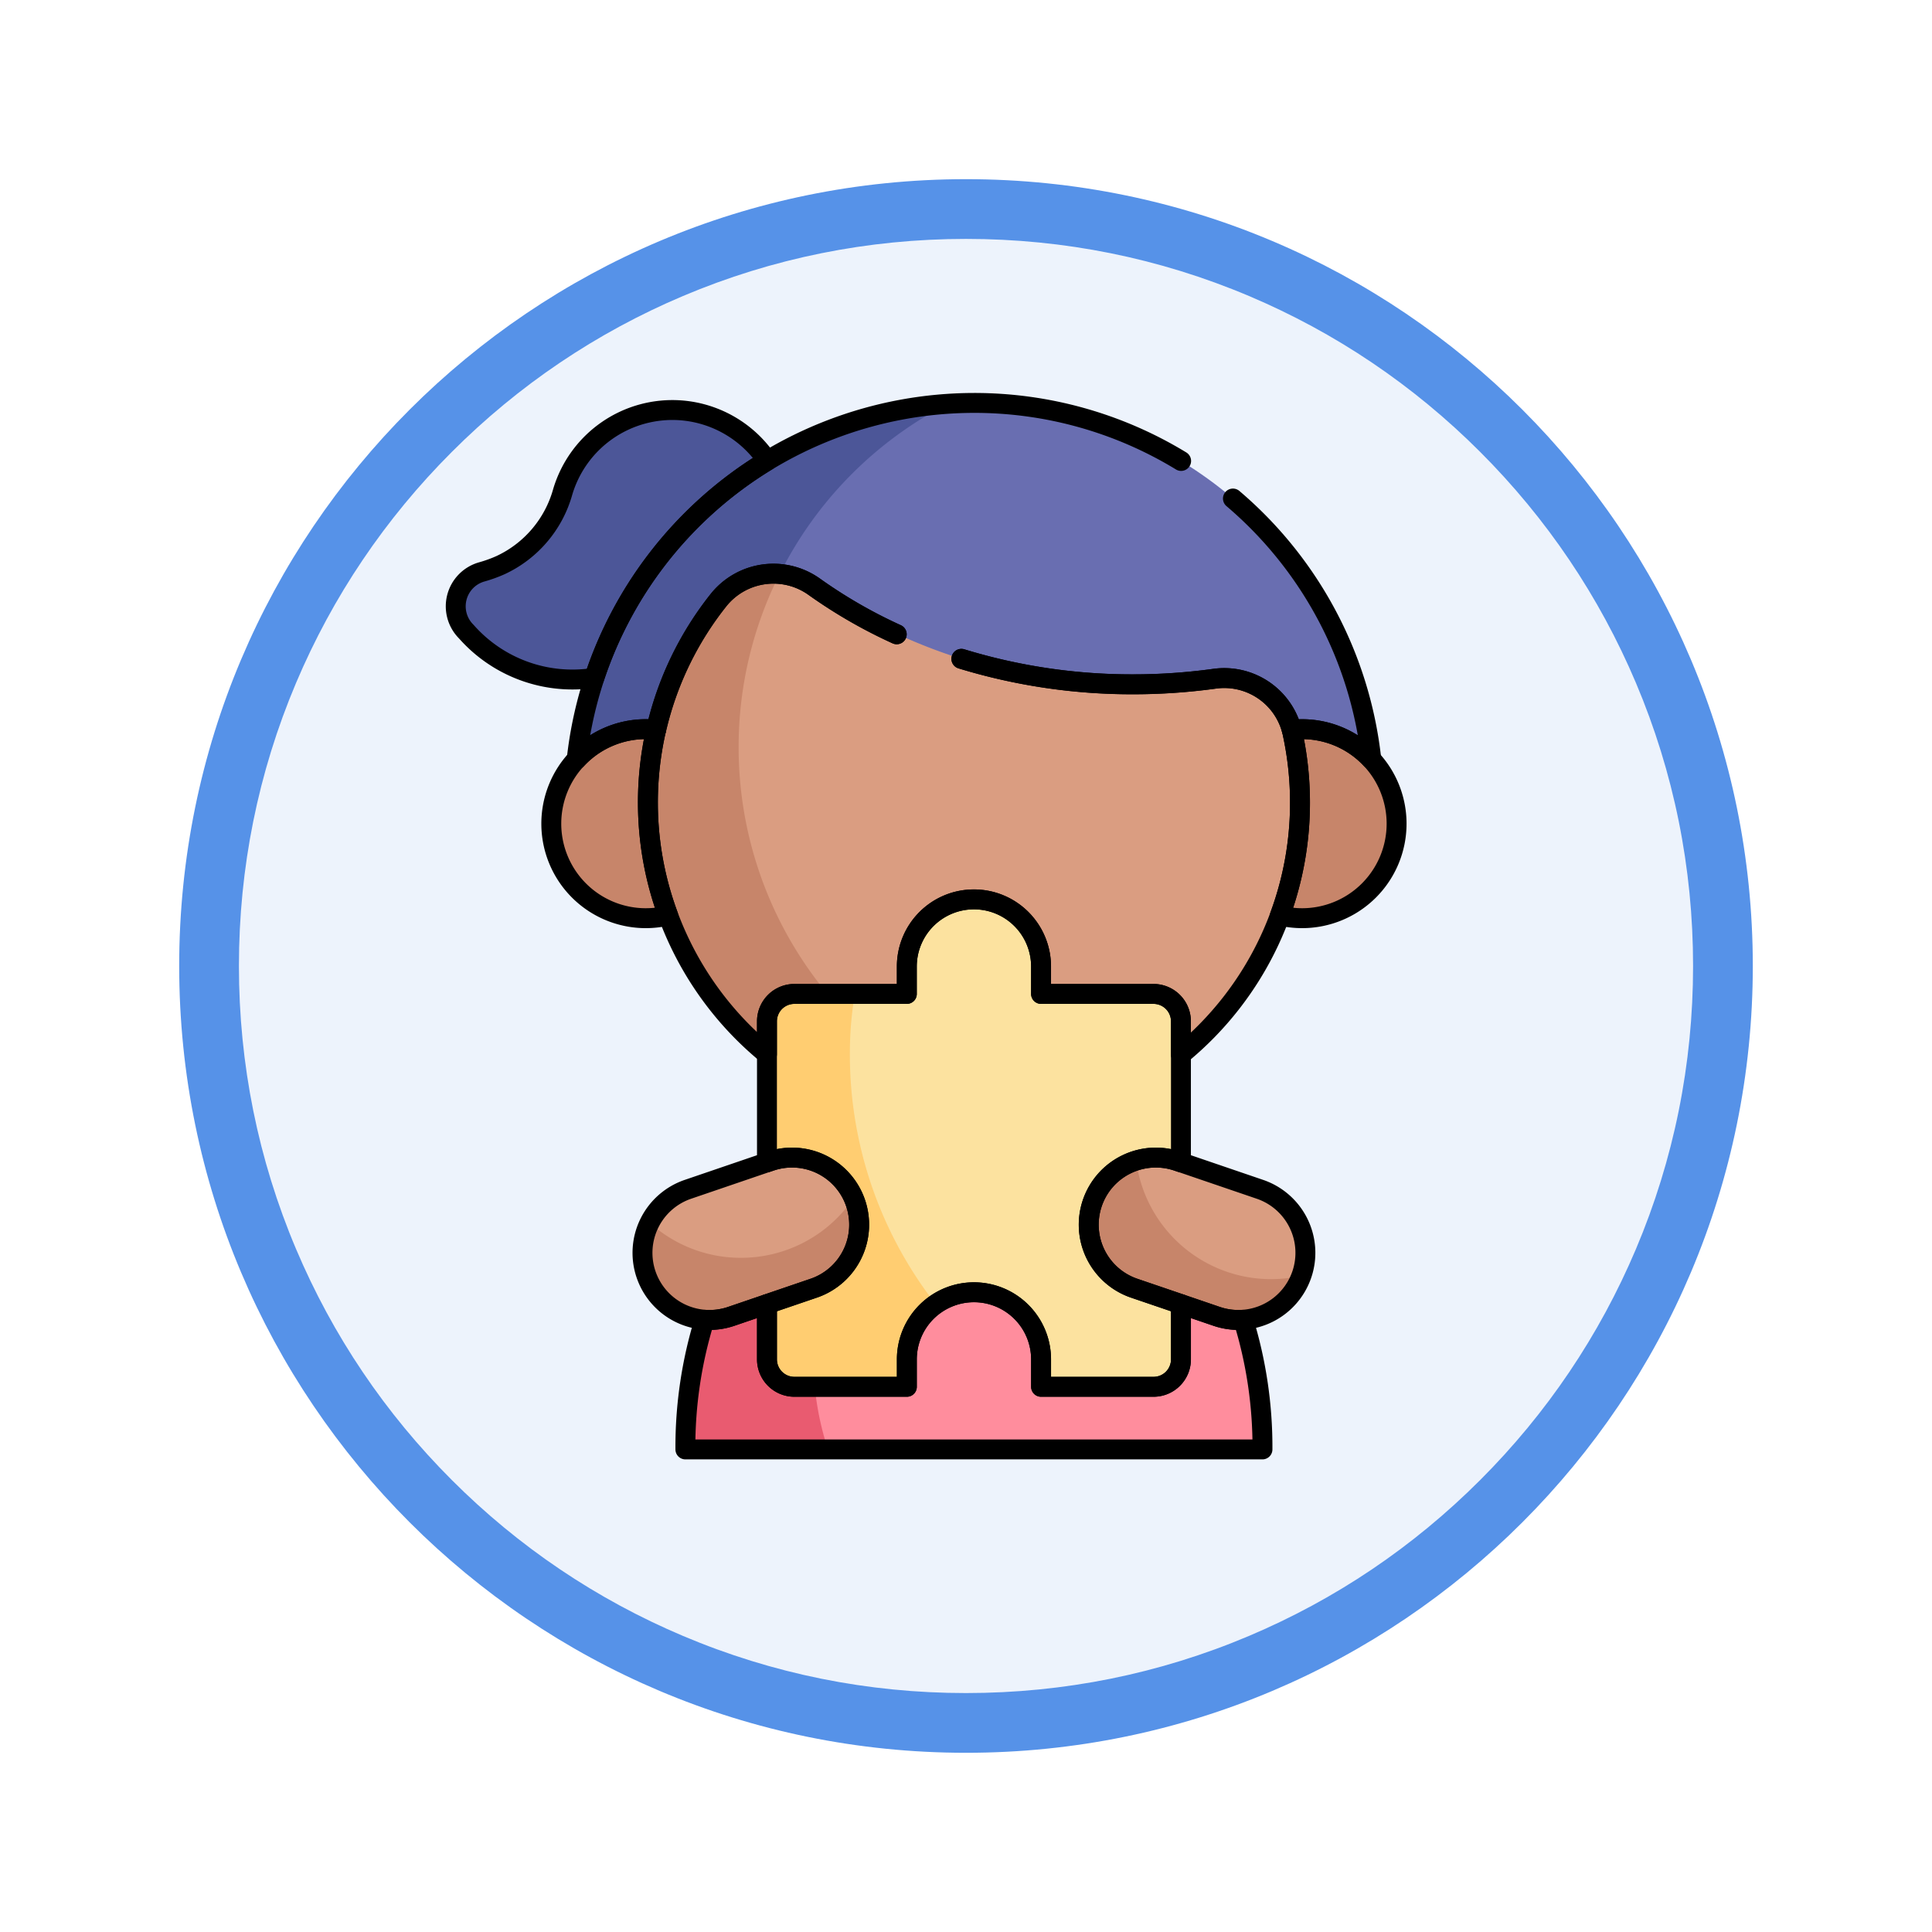 <svg xmlns="http://www.w3.org/2000/svg" xmlns:xlink="http://www.w3.org/1999/xlink" width="97.035" height="97.035" viewBox="0 0 97.035 97.035">
  <defs>
    <filter id="Trazado_982547" x="0" y="0" width="97.035" height="97.035" filterUnits="userSpaceOnUse">
      <feOffset dy="3" input="SourceAlpha"/>
      <feGaussianBlur stdDeviation="3" result="blur"/>
      <feFlood flood-opacity="0.161"/>
      <feComposite operator="in" in2="blur"/>
      <feComposite in="SourceGraphic"/>
    </filter>
    <clipPath id="clip-path">
      <path id="path165" d="M0-682.665H54.147v54.147H0Z" transform="translate(0 682.665)"/>
    </clipPath>
  </defs>
  <g id="Grupo_1171572" data-name="Grupo 1171572" transform="translate(-189.409 -2536.582)">
    <g id="Grupo_1166162" data-name="Grupo 1166162" transform="translate(-607.781 577.058)">
      <g id="Grupo_1164703" data-name="Grupo 1164703" transform="translate(806.19 1965.523)">
        <g id="Grupo_1160931" data-name="Grupo 1160931" transform="translate(0 0)">
          <g id="Grupo_1160749" data-name="Grupo 1160749" transform="translate(0 0)">
            <g id="Grupo_1158891" data-name="Grupo 1158891" transform="translate(0 0)">
              <g id="Grupo_1157406" data-name="Grupo 1157406" transform="translate(0 0)">
                <g id="Grupo_1155793" data-name="Grupo 1155793" transform="translate(0 0)">
                  <g id="Grupo_1154704" data-name="Grupo 1154704">
                    <g id="Grupo_1150790" data-name="Grupo 1150790">
                      <g id="Grupo_1154214" data-name="Grupo 1154214">
                        <g id="Grupo_1152583" data-name="Grupo 1152583">
                          <g id="Grupo_1146973" data-name="Grupo 1146973">
                            <g id="Grupo_1146954" data-name="Grupo 1146954">
                              <g transform="matrix(1, 0, 0, 1, -9, -6)" filter="url(#Trazado_982547)">
                                <g id="Trazado_982547-2" data-name="Trazado 982547" transform="translate(9 6)" fill="#edf3fc">
                                  <path d="M 39.518 77.535 C 34.385 77.535 29.406 76.53 24.72 74.548 C 20.193 72.633 16.127 69.892 12.635 66.4 C 9.143 62.908 6.402 58.842 4.487 54.315 C 2.505 49.629 1.5 44.65 1.5 39.517 C 1.5 34.385 2.505 29.406 4.487 24.72 C 6.402 20.193 9.143 16.127 12.635 12.635 C 16.127 9.143 20.193 6.402 24.72 4.487 C 29.406 2.505 34.385 1.5 39.518 1.5 C 44.651 1.5 49.629 2.505 54.315 4.487 C 58.842 6.402 62.908 9.143 66.4 12.635 C 69.892 16.127 72.633 20.193 74.548 24.72 C 76.53 29.406 77.535 34.385 77.535 39.517 C 77.535 44.65 76.53 49.629 74.548 54.315 C 72.633 58.842 69.892 62.908 66.4 66.4 C 62.908 69.892 58.842 72.633 54.315 74.548 C 49.629 76.53 44.651 77.535 39.518 77.535 Z" stroke="none"/>
                                  <path d="M 39.518 3 C 34.586 3 29.804 3.965 25.304 5.868 C 20.956 7.708 17.05 10.341 13.696 13.696 C 10.341 17.05 7.708 20.956 5.868 25.304 C 3.965 29.804 3 34.586 3 39.517 C 3 44.449 3.965 49.231 5.868 53.731 C 7.708 58.079 10.341 61.985 13.696 65.339 C 17.05 68.694 20.956 71.327 25.304 73.166 C 29.804 75.07 34.586 76.035 39.518 76.035 C 44.449 76.035 49.231 75.07 53.731 73.166 C 58.079 71.327 61.985 68.694 65.339 65.339 C 68.694 61.985 71.327 58.079 73.167 53.731 C 75.07 49.231 76.035 44.449 76.035 39.517 C 76.035 34.586 75.07 29.804 73.167 25.304 C 71.327 20.956 68.694 17.05 65.339 13.696 C 61.985 10.341 58.079 7.708 53.731 5.868 C 49.231 3.965 44.449 3 39.518 3 M 39.518 0 C 61.342 0 79.035 17.693 79.035 39.517 C 79.035 61.342 61.342 79.035 39.518 79.035 C 17.693 79.035 -7.62939453125e-06 61.342 -7.62939453125e-06 39.517 C -7.62939453125e-06 17.693 17.693 0 39.518 0 Z" stroke="none" fill="#5692e8"/>
                                </g>
                              </g>
                            </g>
                          </g>
                        </g>
                      </g>
                    </g>
                  </g>
                </g>
              </g>
            </g>
          </g>
        </g>
      </g>
    </g>
    <g id="g159" transform="translate(208.854 3238.691)">
      <g id="g161" transform="translate(0 -682.665)">
        <g id="g163" transform="translate(0 0)" clip-path="url(#clip-path)">
          <g id="g169" transform="translate(14.98 42.773)">
            <path id="path171" d="M-336.43-122.813c0-6.824-2.878-10.58-2.878-10.58h-23.228s-2.878,3.756-2.878,10.58Z" transform="translate(365.414 133.393)" fill="#ff8d9d"/>
          </g>
          <g id="g173" transform="translate(9.396 0.793)">
            <path id="path175" d="M0-233.028A20.1,20.1,0,0,1,20.075-253.1a20.1,20.1,0,0,1,20.075,20.075Z" transform="translate(0 253.103)" fill="#696eb1"/>
          </g>
          <g id="g177" transform="translate(41.206 17.179)">
            <path id="path179" d="M-110.2-55.1a4.747,4.747,0,0,1-4.747,4.747A4.747,4.747,0,0,1-119.69-55.1a4.747,4.747,0,0,1,4.747-4.747A4.747,4.747,0,0,1-110.2-55.1" transform="translate(119.69 59.845)" fill="#c7856a"/>
          </g>
          <g id="g181" transform="translate(3.447 0.837)">
            <path id="path183" d="M-286.9,0a19.941,19.941,0,0,0-9.073,2.857A5.75,5.75,0,0,0-300.311.328a5.748,5.748,0,0,0-5.929,4.091A5.765,5.765,0,0,1-309.359,8.1a6.767,6.767,0,0,1-.949.343,1.794,1.794,0,0,0-.777,3,7.107,7.107,0,0,0,6.427,2.32,20,20,0,0,0-1,6.273h8.455a19.565,19.565,0,0,1-.2-2.776A19.412,19.412,0,0,1-286.9,0" transform="translate(311.613)" fill="#4c5698"/>
          </g>
          <g id="g185" transform="translate(13.096 9.367)">
            <path id="path187" d="M-375.754-92.6a3.511,3.511,0,0,0-3.924-2.7,29.906,29.906,0,0,1-4.082.278,27.566,27.566,0,0,1-16.006-4.9,3.528,3.528,0,0,0-4.821.674,16.3,16.3,0,0,0-3.537,10.231,16.422,16.422,0,0,0,16.255,16.31,16.376,16.376,0,0,0,16.5-16.375,16.427,16.427,0,0,0-.38-3.523" transform="translate(408.125 100.582)" fill="#da9d81"/>
          </g>
          <g id="g189" transform="translate(8.244 9.368)">
            <path id="path191" d="M-109.221-101.276a19.331,19.331,0,0,1,2.06-8.711,3.521,3.521,0,0,0-3.08,1.321,16.31,16.31,0,0,0-3.126,6.5,4.808,4.808,0,0,0-.518-.029,4.747,4.747,0,0,0-4.747,4.747,4.747,4.747,0,0,0,4.747,4.747,4.754,4.754,0,0,0,1.123-.135A16.435,16.435,0,0,0-97.523-82.125a16.478,16.478,0,0,0,3.144-.279,19.421,19.421,0,0,1-14.842-18.872" transform="translate(118.63 110)" fill="#c7856a"/>
          </g>
          <g id="g201" transform="translate(19.077 25.728)">
            <path id="path203" d="M-225.346-55.11h-5.648v-1.377a3.371,3.371,0,0,0-3.371-3.371,3.371,3.371,0,0,0-3.371,3.371v1.377h-5.647a1.377,1.377,0,0,0-1.377,1.377v16.98a1.377,1.377,0,0,0,1.377,1.377h5.647v-1.377a3.371,3.371,0,0,1,3.371-3.371,3.371,3.371,0,0,1,3.371,3.371v1.377h5.648a1.377,1.377,0,0,0,1.377-1.377v-16.98a1.377,1.377,0,0,0-1.377-1.377" transform="translate(244.759 59.857)" fill="#fce29f"/>
          </g>
          <g id="g205" transform="translate(14.98 42.773)">
            <path id="path207" d="M-74.677-70.075a14.43,14.43,0,0,1,1.315-6.037h-4.871s-2.878,3.756-2.878,10.58h7.161a14.47,14.47,0,0,1-.728-4.543" transform="translate(81.11 76.112)" fill="#e95b70"/>
          </g>
          <g id="g209" transform="translate(19.077 30.475)">
            <path id="path211" d="M-48.32-34.409a17.8,17.8,0,0,1,.249-2.964h-3.035A1.377,1.377,0,0,0-52.483-36v16.98a1.377,1.377,0,0,0,1.377,1.377h5.648v-1.377a3.366,3.366,0,0,1,1.449-2.769A20.377,20.377,0,0,1-48.32-34.409" transform="translate(52.483 37.373)" fill="#ffcd71"/>
          </g>
          <g id="g213" transform="translate(12.822 38.694)">
            <path id="path215" d="M-124.252-26.5h0a3.371,3.371,0,0,0-4.279-2.1l-4.142,1.414a3.371,3.371,0,0,0-2.1,4.279,3.371,3.371,0,0,0,4.279,2.1l4.142-1.414a3.371,3.371,0,0,0,2.1-4.279" transform="translate(134.956 28.782)" fill="#da9d81"/>
          </g>
          <g id="g217" transform="translate(35.236 38.694)">
            <path id="path219" d="M-2.109-26.5h0A3.371,3.371,0,0,1,2.17-28.6l4.142,1.414a3.371,3.371,0,0,1,2.1,4.279,3.371,3.371,0,0,1-4.279,2.1L-.007-22.22a3.371,3.371,0,0,1-2.1-4.279" transform="translate(2.29 28.782)" fill="#da9d81"/>
          </g>
          <g id="g221" transform="translate(12.822 40.73)">
            <path id="path223" d="M-124.249-2.866c-.029-.084-.062-.166-.1-.247a6.826,6.826,0,0,1-5.656,3,6.808,6.808,0,0,1-4.588-1.769,3.36,3.36,0,0,0-.182,2.609,3.371,3.371,0,0,0,4.279,2.1l4.142-1.414A3.371,3.371,0,0,0-124.249-2.866Z" transform="translate(134.953 3.113)" fill="#c7856a"/>
          </g>
          <g id="g225" transform="translate(35.236 38.844)">
            <path id="path227" d="M-106.319-69.154a6.833,6.833,0,0,1-6.776-5.958,3.366,3.366,0,0,0-2.2,2.133h0a3.371,3.371,0,0,0,2.1,4.279l4.142,1.414a3.37,3.37,0,0,0,4.257-2.041,6.853,6.853,0,0,1-1.523.172" transform="translate(115.478 75.112)" fill="#c7856a"/>
          </g>
          <g id="g241" transform="translate(3.447 1.15)">
            <path id="path243" d="M-181.581-29.517a5.751,5.751,0,0,0-4.342-2.528,5.748,5.748,0,0,0-5.929,4.091,5.765,5.765,0,0,1-3.118,3.681,6.769,6.769,0,0,1-.949.343,1.794,1.794,0,0,0-.777,3,7.107,7.107,0,0,0,6.427,2.32A20.175,20.175,0,0,1-181.581-29.517Z" transform="translate(197.224 32.06)" fill="none" stroke="#000" stroke-linecap="round" stroke-linejoin="round" stroke-miterlimit="10" stroke-width="1"/>
          </g>
          <g id="g245" transform="translate(9.515 0.793)">
            <path id="path247" d="M-352.432-33.825a19.951,19.951,0,0,0-10.4-2.914,20.1,20.1,0,0,0-19.957,17.9,4.732,4.732,0,0,1,3.476-1.516,4.781,4.781,0,0,1,.518.029,16.31,16.31,0,0,1,3.126-6.5,3.528,3.528,0,0,1,4.821-.674,24.847,24.847,0,0,0,4.135,2.382" transform="translate(382.794 36.739)" fill="none" stroke="#000" stroke-linecap="round" stroke-linejoin="round" stroke-miterlimit="10" stroke-width="1"/>
          </g>
          <g id="g249" transform="translate(28.84 5.591)">
            <path id="path251" d="M0-93.518a29.247,29.247,0,0,0,8.621,1.28,29.909,29.909,0,0,0,4.082-.278,3.513,3.513,0,0,1,3.89,2.559,4.792,4.792,0,0,1,.52-.029,4.733,4.733,0,0,1,3.476,1.516,20.06,20.06,0,0,0-6.95-13.1" transform="translate(0 101.574)" fill="none" stroke="#000" stroke-linecap="round" stroke-linejoin="round" stroke-miterlimit="10" stroke-width="1"/>
          </g>
          <g id="g253" transform="translate(8.244 17.179)">
            <path id="path255" d="M-56.327-43.583a16.423,16.423,0,0,1,.412-3.726,4.781,4.781,0,0,0-.518-.029,4.747,4.747,0,0,0-4.747,4.747,4.747,4.747,0,0,0,4.747,4.747,4.754,4.754,0,0,0,1.123-.135A16.228,16.228,0,0,1-56.327-43.583Z" transform="translate(61.18 47.337)" fill="none" stroke="#000" stroke-linecap="round" stroke-linejoin="round" stroke-miterlimit="10" stroke-width="1"/>
          </g>
          <g id="g257" transform="translate(44.838 17.179)">
            <path id="path259" d="M-12.937,0a4.818,4.818,0,0,0-.52.029c.012.046.024.091.034.138a16.433,16.433,0,0,1,.38,3.523A16.34,16.34,0,0,1-14.052,9.36a4.756,4.756,0,0,0,1.115.133A4.747,4.747,0,0,0-8.191,4.747,4.747,4.747,0,0,0-12.937,0Z" transform="translate(14.052)" fill="none" stroke="#000" stroke-linecap="round" stroke-linejoin="round" stroke-miterlimit="10" stroke-width="1"/>
          </g>
          <g id="g261" transform="translate(13.096 9.367)">
            <path id="path263" d="M-145.02-35.33a24.852,24.852,0,0,1-4.135-2.382,3.528,3.528,0,0,0-4.821.674,16.3,16.3,0,0,0-3.537,10.23,16.362,16.362,0,0,0,5.98,12.565v-1.646a1.377,1.377,0,0,1,1.377-1.377h5.647v-1.377a3.371,3.371,0,0,1,3.371-3.371h0a3.371,3.371,0,0,1,3.371,3.371v1.377h5.648a1.377,1.377,0,0,1,1.377,1.377v1.67a16.343,16.343,0,0,0,5.981-12.653,16.435,16.435,0,0,0-.38-3.523,3.511,3.511,0,0,0-3.924-2.7,29.923,29.923,0,0,1-4.082.278,29.244,29.244,0,0,1-8.621-1.28" transform="translate(157.513 38.374)" fill="none" stroke="#000" stroke-linecap="round" stroke-linejoin="round" stroke-miterlimit="10" stroke-width="1"/>
          </g>
          <g id="g265" transform="translate(14.98 45.461)">
            <path id="path267" d="M-309.7-14.039l-1.794-.612v2.774a1.377,1.377,0,0,1-1.377,1.377h-5.648v-1.377a3.371,3.371,0,0,0-3.371-3.371,3.371,3.371,0,0,0-3.371,3.371V-10.5h-5.648a1.377,1.377,0,0,1-1.377-1.377v-2.774l-1.794.612a3.359,3.359,0,0,1-1.34.172,21.634,21.634,0,0,0-.963,6.511H-307.4a21.634,21.634,0,0,0-.963-6.511A3.359,3.359,0,0,1-309.7-14.039Z" transform="translate(336.382 15.248)" fill="none" stroke="#000" stroke-linecap="round" stroke-linejoin="round" stroke-miterlimit="10" stroke-width="1"/>
          </g>
          <g id="g269" transform="translate(12.822 38.694)">
            <path id="path271" d="M-124.252-26.5h0a3.371,3.371,0,0,0-4.279-2.1l-4.142,1.414a3.371,3.371,0,0,0-2.1,4.279,3.371,3.371,0,0,0,4.279,2.1l4.142-1.414A3.371,3.371,0,0,0-124.252-26.5Z" transform="translate(134.956 28.782)" fill="none" stroke="#000" stroke-linecap="round" stroke-linejoin="round" stroke-miterlimit="10" stroke-width="1"/>
          </g>
          <g id="g273" transform="translate(19.077 25.728)">
            <path id="path275" d="M-214.068-226.683a3.371,3.371,0,0,1-2.1-4.279,3.371,3.371,0,0,1,4.279-2.1l.17.058v-7.082a1.377,1.377,0,0,0-1.377-1.377h-5.648v-1.377a3.371,3.371,0,0,0-3.371-3.371h0a3.371,3.371,0,0,0-3.371,3.371v1.377h-5.648a1.377,1.377,0,0,0-1.377,1.377v7.082l.17-.058a3.371,3.371,0,0,1,4.279,2.1,3.371,3.371,0,0,1-2.1,4.279l-2.348.8v2.774a1.377,1.377,0,0,0,1.377,1.377h5.648v-1.377a3.371,3.371,0,0,1,3.371-3.371,3.371,3.371,0,0,1,3.371,3.371v1.377h5.648a1.377,1.377,0,0,0,1.377-1.377v-2.774Z" transform="translate(232.51 246.211)" fill="none" stroke="#000" stroke-linecap="round" stroke-linejoin="round" stroke-miterlimit="10" stroke-width="1"/>
          </g>
          <g id="g277" transform="translate(35.236 38.694)">
            <path id="path279" d="M-2.109-26.5h0A3.371,3.371,0,0,1,2.17-28.6l4.142,1.414a3.371,3.371,0,0,1,2.1,4.279,3.371,3.371,0,0,1-4.279,2.1L-.007-22.22A3.371,3.371,0,0,1-2.109-26.5Z" transform="translate(2.29 28.782)" fill="none" stroke="#000" stroke-linecap="round" stroke-linejoin="round" stroke-miterlimit="10" stroke-width="1"/>
          </g>
        </g>
      </g>
    </g>
  </g>
</svg>
